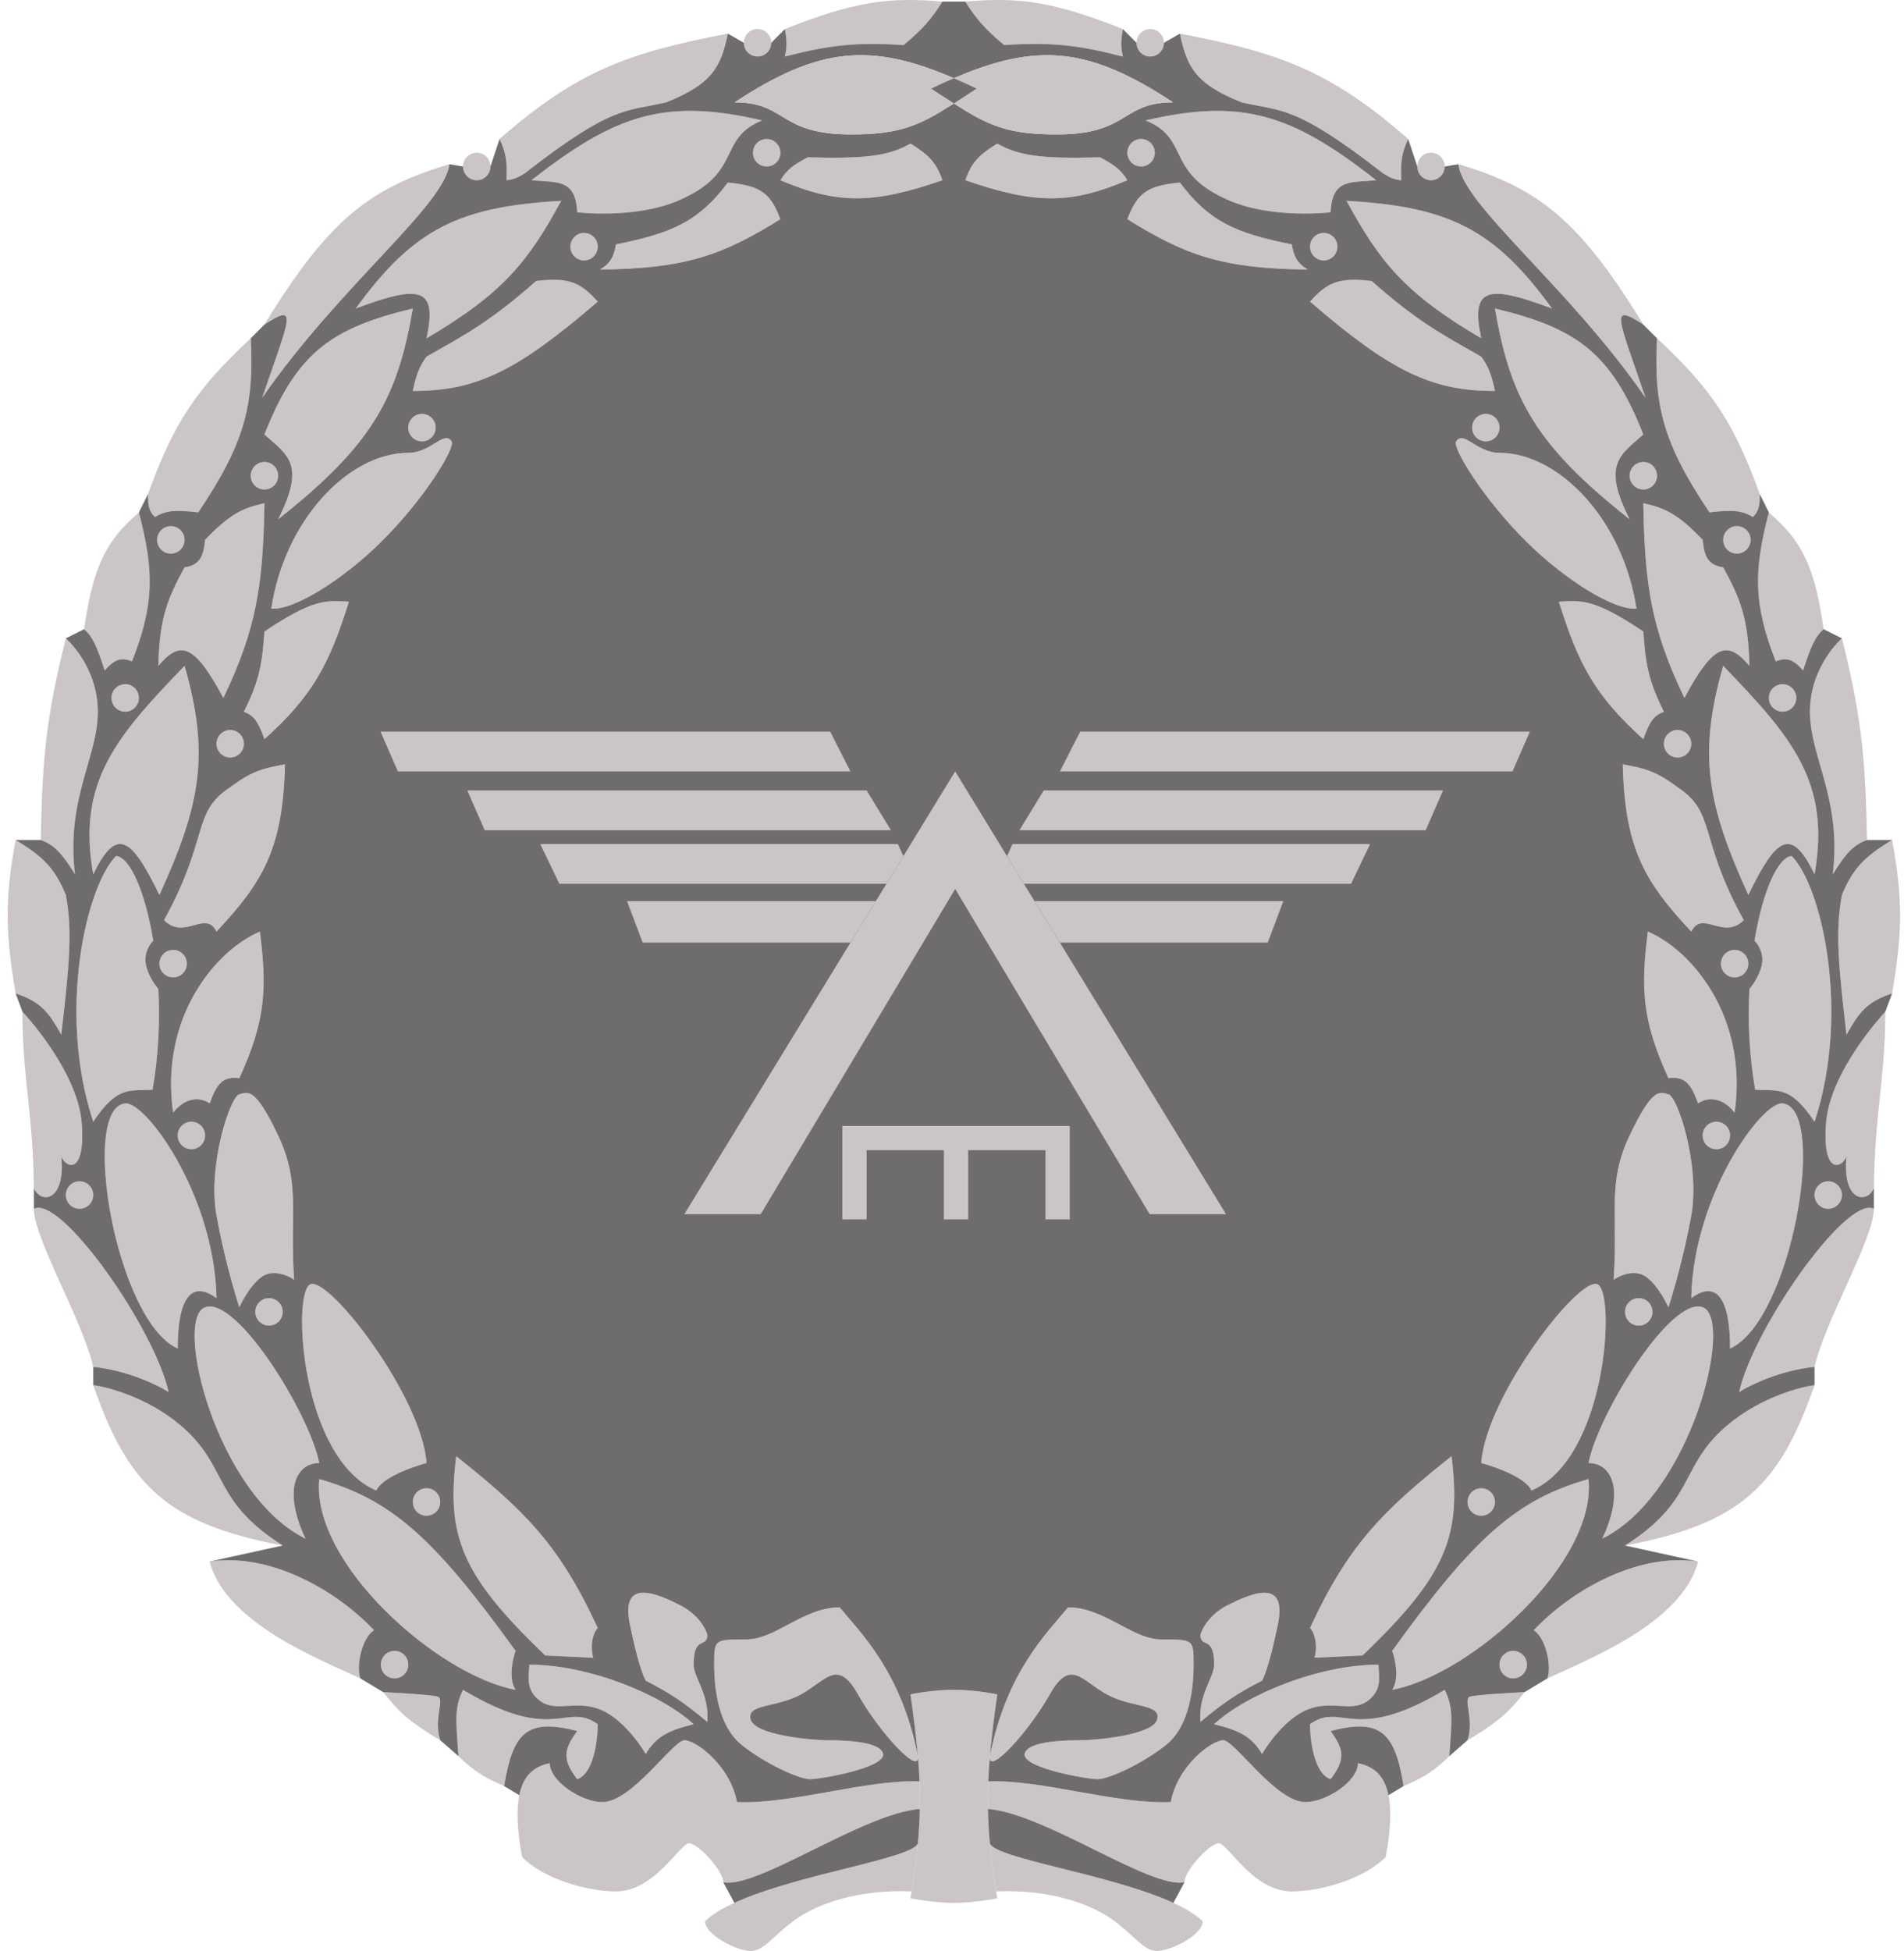 <svg width="164" height="168" viewBox="0 0 164 168" fill="none" xmlns="http://www.w3.org/2000/svg">
<path d="M78.522 162.871C74.099 162.674 70.56 163.858 68.593 165.238C66.627 166.619 65.841 168 64.661 168C63.481 168 60.728 166.619 60.728 165.436C61.333 164.861 62.208 164.338 63.253 163.858C68.661 161.374 78.61 160.051 79.063 158.729C78.945 160.007 78.766 161.36 78.522 162.871Z" fill="#CBC5C5"/>
<path d="M79.063 151.228C79.064 151.242 79.065 151.255 79.066 151.269C79.184 152.937 75.658 149.038 73.903 145.907C72.133 142.751 71.15 144.724 68.987 145.907C66.824 147.091 64.267 146.696 64.661 148.077C65.054 149.458 70.166 149.852 71.15 149.852C72.133 149.852 75.869 149.852 76.066 151.036C76.262 152.219 70.756 153.206 69.773 153.206C68.79 153.206 65.841 151.825 63.874 150.247C61.908 148.669 61.515 145.513 61.515 143.343C61.515 141.173 61.515 141.173 64.267 141.173C66.824 141.173 69.183 138.411 72.329 138.411C74.099 140.581 77.638 143.935 79.063 151.228Z" fill="#CBC5C5"/>
<path d="M59.745 143.343C59.745 140.778 60.925 141.962 60.925 140.778C60.794 140.252 60.138 139.003 58.565 138.214C56.599 137.228 53.453 135.847 54.239 139.792C54.868 142.948 55.419 144.395 55.616 144.724C57.663 145.773 58.821 146.515 60.925 148.274C61.121 145.907 59.745 144.447 59.745 143.343Z" fill="#CBC5C5"/>
<path d="M59.745 148.471C56.992 145.907 50.7 143.343 45.587 143.343C45.587 144.329 45.194 145.513 46.571 146.499C47.947 147.485 49.717 146.302 51.88 147.288C53.61 148.077 55.091 150.115 55.616 151.036C56.493 149.599 57.425 149.046 59.745 148.471Z" fill="#CBC5C5"/>
<path d="M49.717 153.206C51.133 152.732 51.486 149.852 51.486 148.471C48.733 146.499 47.75 150.247 39.885 145.513C39.192 146.941 39.224 147.809 39.492 151.228C40.751 152.43 41.569 153.014 43.424 153.797C44.17 149.23 45.37 147.912 49.717 149.063C48.498 150.705 48.464 151.564 49.717 153.206Z" fill="#CBC5C5"/>
<path d="M62.301 162.082C62.301 161.096 60.138 158.729 59.352 158.729C58.565 158.729 56.402 162.871 53.059 162.871C50.696 162.871 46.956 161.885 44.968 159.912C44.513 157.465 44.487 155.77 44.727 154.587C45.125 152.624 46.253 152.071 47.357 151.825C47.357 153.403 50.11 155.178 51.88 155.178C54.436 155.178 57.975 149.852 58.958 149.852C59.942 149.852 62.891 152.022 63.481 155.178C68.2 155.376 74.689 153.206 79.203 153.403C79.236 154.203 79.245 154.985 79.231 155.77C74.296 156.165 65.251 162.674 62.301 162.082Z" fill="#CBC5C5"/>
<path d="M51.093 142.751C50.779 141.489 51.159 140.515 51.486 140.187C48.146 132.94 45.12 130.03 39.295 125.392C38.461 132.222 39.643 135.552 46.964 142.554L51.093 142.751Z" fill="#CBC5C5"/>
<path d="M32.806 143.343C32.806 143.996 33.334 144.526 33.986 144.526C34.638 144.526 35.166 143.996 35.166 143.343C35.166 142.689 34.638 142.159 33.986 142.159C33.334 142.159 32.806 142.689 32.806 143.343Z" fill="#CBC5C5"/>
<path d="M35.559 129.337C35.559 129.991 36.087 130.521 36.739 130.521C37.391 130.521 37.919 129.991 37.919 129.337C37.919 128.684 37.391 128.154 36.739 128.154C36.087 128.154 35.559 128.684 35.559 129.337Z" fill="#CBC5C5"/>
<path d="M21.991 112.965C21.991 113.619 22.52 114.149 23.171 114.149C23.823 114.149 24.351 113.619 24.351 112.965C24.351 112.311 23.823 111.782 23.171 111.782C22.52 111.782 21.991 112.311 21.991 112.965Z" fill="#CBC5C5"/>
<path d="M5.671 102.905C5.671 103.559 6.199 104.088 6.851 104.088C7.502 104.088 8.031 103.559 8.031 102.905C8.031 102.251 7.502 101.721 6.851 101.721C6.199 101.721 5.671 102.251 5.671 102.905Z" fill="#CBC5C5"/>
<path d="M15.306 97.776C15.306 98.43 15.834 98.96 16.486 98.96C17.137 98.96 17.666 98.43 17.666 97.776C17.666 97.123 17.137 96.593 16.486 96.593C15.834 96.593 15.306 97.123 15.306 97.776Z" fill="#CBC5C5"/>
<path d="M13.733 82.982C13.733 83.635 14.261 84.165 14.913 84.165C15.564 84.165 16.093 83.635 16.093 82.982C16.093 82.328 15.564 81.798 14.913 81.798C14.261 81.798 13.733 82.328 13.733 82.982Z" fill="#CBC5C5"/>
<path d="M9.604 60.1C9.604 60.754 10.132 61.283 10.783 61.283C11.435 61.283 11.963 60.754 11.963 60.1C11.963 59.446 11.435 58.916 10.783 58.916C10.132 58.916 9.604 59.446 9.604 60.1Z" fill="#CBC5C5"/>
<path d="M18.649 64.045C18.649 64.699 19.177 65.229 19.828 65.229C20.48 65.229 21.008 64.699 21.008 64.045C21.008 63.391 20.48 62.862 19.828 62.862C19.177 62.862 18.649 63.391 18.649 64.045Z" fill="#CBC5C5"/>
<path d="M13.536 46.489C13.536 47.143 14.065 47.673 14.716 47.673C15.368 47.673 15.896 47.143 15.896 46.489C15.896 45.836 15.368 45.306 14.716 45.306C14.065 45.306 13.536 45.836 13.536 46.489Z" fill="#CBC5C5"/>
<path d="M21.598 40.966C21.598 41.62 22.126 42.15 22.778 42.15C23.43 42.15 23.958 41.62 23.958 40.966C23.958 40.312 23.43 39.782 22.778 39.782C22.126 39.782 21.598 40.312 21.598 40.966Z" fill="#CBC5C5"/>
<path d="M35.166 36.824C35.166 37.477 35.694 38.007 36.346 38.007C36.997 38.007 37.526 37.477 37.526 36.824C37.526 36.17 36.997 35.64 36.346 35.64C35.694 35.64 35.166 36.17 35.166 36.824Z" fill="#CBC5C5"/>
<path d="M49.127 21.24C49.127 21.894 49.655 22.424 50.307 22.424C50.958 22.424 51.486 21.894 51.486 21.24C51.486 20.587 50.958 20.057 50.307 20.057C49.655 20.057 49.127 20.587 49.127 21.24Z" fill="#CBC5C5"/>
<path d="M39.885 14.336C39.885 14.99 40.413 15.52 41.065 15.52C41.716 15.52 42.245 14.99 42.245 14.336C42.245 13.682 41.716 13.153 41.065 13.153C40.413 13.153 39.885 13.682 39.885 14.336Z" fill="#CBC5C5"/>
<path d="M64.857 13.153C64.857 13.806 65.386 14.336 66.037 14.336C66.689 14.336 67.217 13.806 67.217 13.153C67.217 12.499 66.689 11.969 66.037 11.969C65.386 11.969 64.857 12.499 64.857 13.153Z" fill="#CBC5C5"/>
<path d="M64.071 3.684C64.071 4.338 64.599 4.868 65.251 4.868C65.902 4.868 66.43 4.338 66.43 3.684C66.43 3.031 65.902 2.501 65.251 2.501C64.599 2.501 64.071 3.031 64.071 3.684Z" fill="#CBC5C5"/>
<path d="M44.408 142.159C44.145 142.883 43.778 144.566 44.408 145.513C37.718 144.273 26.782 134.609 27.497 127.365C33.602 129.111 37.241 132.207 44.408 142.159Z" fill="#CBC5C5"/>
<path d="M36.739 125.984C36.346 120.264 28.284 109.809 26.711 110.598C25.138 111.387 25.924 125.59 32.413 128.351C32.885 127.247 35.494 126.313 36.739 125.984Z" fill="#CBC5C5"/>
<path d="M32.216 140.384C29.07 137.031 23.368 133.677 18.059 134.466C19.435 139.792 27.694 142.948 31.037 144.526C30.643 143.343 31.233 140.976 32.216 140.384Z" fill="#CBC5C5"/>
<path d="M37.919 149.852C37.329 148.077 38.312 146.302 37.722 146.104C37.25 145.947 34.379 145.776 33.003 145.71C34.34 147.434 35.383 148.353 37.919 149.852Z" fill="#CBC5C5"/>
<path d="M27.497 125.984C26.711 121.842 20.418 111.584 17.666 112.571C14.913 113.557 18.649 128.746 26.317 132.494C24.351 128.351 25.482 125.984 27.497 125.984Z" fill="#CBC5C5"/>
<path d="M25.334 110.203C24.941 104.483 25.924 101.919 23.958 97.776C21.991 93.634 21.402 94.028 20.615 94.226C19.828 94.423 17.862 100.341 18.649 104.68C19.278 108.152 20.222 111.387 20.615 112.571C20.943 111.847 21.834 110.282 22.778 109.809C23.722 109.336 24.875 109.875 25.334 110.203Z" fill="#CBC5C5"/>
<path d="M18.649 111.782C18.472 102.905 12.553 94.837 10.783 95.015C6.851 95.409 9.997 113.754 15.306 116.121C15.306 111.782 16.486 110.203 18.649 111.782Z" fill="#CBC5C5"/>
<path d="M24.351 133.085C18.452 129.337 19.632 126.576 16.093 123.222C13.261 120.54 9.538 119.475 8.031 119.277C11.035 127.891 14.325 131.19 24.351 133.085Z" fill="#CBC5C5"/>
<path d="M14.519 119.869C13.34 114.442 5.278 102.905 2.918 104.088C2.918 106.653 7.139 113.754 8.031 117.699C11.019 118.015 13.602 119.277 14.519 119.869Z" fill="#CBC5C5"/>
<path d="M22.385 80.22C18.649 81.798 13.733 87.519 14.913 95.804C16.171 94.226 17.535 94.62 18.059 95.015C18.701 93.26 19.217 92.672 20.615 92.845C22.879 87.896 23.012 85.135 22.385 80.22Z" fill="#CBC5C5"/>
<path d="M9.997 73.711C7.441 76.275 4.907 87.129 8.031 96.593C10.175 93.39 11.211 93.985 13.143 93.831C13.659 90.881 13.782 87.892 13.639 85.152C13.342 84.823 12.71 83.929 12.553 82.982C12.396 82.035 12.919 81.272 13.2 81.009C12.51 76.786 11.206 73.823 9.997 73.711Z" fill="#CBC5C5"/>
<path d="M1.935 87.124C1.935 92.845 2.857 95.882 2.918 102.313C3.508 103.694 5.671 103.497 5.278 99.552C5.559 100.492 7.363 101.396 7.047 96.79C6.732 92.184 1.935 87.124 1.935 87.124Z" fill="#CBC5C5"/>
<path d="M24.548 65.82C24.373 73.016 22.707 75.892 18.649 80.22C17.694 78.31 15.896 81.009 14.126 79.234C18.059 72.133 16.486 69.963 19.828 67.793C21.701 66.373 22.725 66.148 24.548 65.82Z" fill="#CBC5C5"/>
<path d="M15.896 57.338C9.997 63.453 6.616 67.343 8.031 75.289C10.051 71.104 11.329 72.134 13.733 77.064C17.285 69.273 18.087 64.948 15.896 57.338Z" fill="#CBC5C5"/>
<path d="M5.278 89.097C5.964 83.149 6.261 80.22 5.671 77.064C4.76 74.873 3.835 73.827 1.345 72.33C0.396 77.495 0.474 80.381 1.345 85.546C3.566 86.263 4.224 87.236 5.278 89.097Z" fill="#CBC5C5"/>
<path d="M6.457 75.289C5.671 68.779 8.424 65.229 8.424 61.283C8.424 57.338 5.671 54.971 5.671 54.971C3.893 62.022 3.642 65.756 3.508 72.33C4.687 72.774 5.338 73.462 6.457 75.289Z" fill="#CBC5C5"/>
<path d="M30.053 51.815C28.361 57.227 26.919 59.924 22.778 63.651C22.211 62.029 21.811 61.605 21.008 61.283C22.374 58.575 22.588 57.064 22.778 54.38C26.918 51.604 28.045 51.678 30.053 51.815Z" fill="#CBC5C5"/>
<path d="M19.239 60.1C16.679 55.328 15.498 55.163 13.639 57.338C13.733 53.266 14.405 51.582 15.896 48.856C17.281 48.654 17.532 47.802 17.666 46.489C19.793 44.256 20.887 43.757 22.778 43.333C22.66 50.416 22.086 54.174 19.239 60.1Z" fill="#CBC5C5"/>
<path d="M11.963 44.122C9.174 46.56 8.045 48.612 7.244 54.182C8 54.83 8.374 55.745 9.014 57.733C9.91 56.736 10.428 56.594 11.373 56.944C13.29 52.038 13.293 49.232 11.963 44.122Z" fill="#CBC5C5"/>
<path d="M23.368 52.407C24.518 44.756 30.053 38.993 35.166 38.993C37.132 38.993 38.246 37.021 38.902 38.007C39.253 38.536 36.585 42.95 32.806 46.686C29.54 49.916 25.283 52.59 23.368 52.407Z" fill="#CBC5C5"/>
<path d="M35.559 26.566C28.603 28.241 25.568 30.306 22.778 37.415C24.815 39.225 26.345 39.985 23.958 44.714C32.166 38.242 34.244 34.195 35.559 26.566Z" fill="#CBC5C5"/>
<path d="M21.598 29.131C16.802 33.587 14.912 36.557 12.75 42.544C12.747 43.509 12.808 43.998 13.34 44.517C14.229 43.999 14.964 43.86 17.076 44.122C21.152 38.076 21.881 34.815 21.598 29.131Z" fill="#CBC5C5"/>
<path d="M48.34 17.295C39.454 17.788 35.562 19.79 30.643 26.566C36.312 24.431 37.659 24.823 36.739 29.131C43.339 25.259 45.493 22.524 48.34 17.295Z" fill="#CBC5C5"/>
<path d="M38.705 14.139C38.312 17.689 29.267 24.593 22.581 34.259C24.941 27.355 25.742 26.02 22.778 27.947C28.274 18.958 31.814 16.194 38.705 14.139Z" fill="#CBC5C5"/>
<path d="M51.486 25.974C50.084 24.422 49.129 23.828 46.177 24.199C42.413 27.521 40.377 28.665 36.903 30.616L36.739 30.709C36.122 31.543 35.841 32.308 35.559 33.667C41.037 33.679 44.551 31.948 51.486 25.974Z" fill="#CBC5C5"/>
<path d="M58.368 17.295C54.633 18.873 49.717 18.281 49.717 18.281C49.583 15.362 47.976 15.737 45.784 15.52C53.037 9.82 57.352 8.437 65.644 10.371C61.711 11.969 64.071 14.886 58.368 17.295Z" fill="#CBC5C5"/>
<path d="M51.683 23.213C59.017 23.14 62.252 21.98 67.217 18.873C66.333 16.517 65.419 15.999 62.694 15.717C60.202 19.047 57.942 20.068 53.059 21.043C52.869 22.091 52.602 22.656 51.683 23.213Z" fill="#CBC5C5"/>
<path d="M62.694 2.895C62.093 5.762 61.363 7.222 57.385 8.813C53.889 9.623 52.778 9.017 45.194 14.928C44.559 15.327 44.215 15.459 43.621 15.52C43.71 13.868 43.558 13.09 43.031 11.969C49.759 6.063 54.24 4.511 62.694 2.895Z" fill="#CBC5C5"/>
<path d="M81.178 15.52C80.651 14.021 80.03 13.346 78.425 12.364C76.518 13.445 74.547 13.678 69.577 13.547C68.314 14.207 67.768 14.629 67.217 15.52C72.111 17.598 75.19 17.591 81.178 15.52Z" fill="#CBC5C5"/>
<path d="M81.178 0.134C80.245 1.607 79.561 2.43 77.835 3.881C73.602 3.612 71.391 3.903 67.61 4.868C67.814 3.945 67.763 3.424 67.61 2.501C73.704 0.082 76.58 -0.247 81.178 0.134Z" fill="#CBC5C5"/>
<path d="M85.802 162.871C90.225 162.674 93.764 163.858 95.731 165.238C97.697 166.619 98.484 168 99.663 168C100.843 168 103.596 166.619 103.596 165.436C102.991 164.861 102.116 164.338 101.072 163.858C95.663 161.374 85.714 160.051 85.261 158.729C85.379 160.007 85.558 161.36 85.802 162.871Z" fill="#CBC5C5"/>
<path d="M85.261 151.228C85.26 151.242 85.259 151.255 85.258 151.269C85.14 152.937 88.666 149.038 90.422 145.907C92.191 142.751 93.175 144.724 95.338 145.907C97.501 147.091 100.057 146.696 99.663 148.077C99.27 149.458 94.158 149.852 93.175 149.852C92.191 149.852 88.455 149.852 88.259 151.036C88.062 152.219 93.568 153.206 94.551 153.206C95.534 153.206 98.484 151.825 100.45 150.247C102.416 148.669 102.81 145.513 102.81 143.343C102.81 141.173 102.81 141.173 100.057 141.173C97.501 141.173 95.141 138.411 91.995 138.411C90.225 140.581 86.686 143.935 85.261 151.228Z" fill="#CBC5C5"/>
<path d="M104.579 143.343C104.579 140.778 103.399 141.962 103.399 140.778C103.531 140.252 104.186 139.003 105.759 138.214C107.725 137.228 110.872 135.847 110.085 139.792C109.456 142.948 108.905 144.395 108.709 144.724C106.661 145.773 105.503 146.515 103.399 148.274C103.203 145.907 104.579 144.447 104.579 143.343Z" fill="#CBC5C5"/>
<path d="M104.579 148.471C107.332 145.907 113.624 143.343 118.737 143.343C118.737 144.329 119.13 145.513 117.754 146.499C116.377 147.485 114.608 146.302 112.445 147.288C110.714 148.077 109.233 150.115 108.709 151.036C107.832 149.599 106.899 149.046 104.579 148.471Z" fill="#CBC5C5"/>
<path d="M114.608 153.206C113.192 152.732 112.838 149.852 112.838 148.471C115.591 146.499 116.574 150.247 124.439 145.513C125.132 146.941 125.1 147.809 124.832 151.228C123.574 152.43 122.755 153.014 120.9 153.797C120.154 149.23 118.954 147.912 114.608 149.063C115.827 150.705 115.86 151.564 114.608 153.206Z" fill="#CBC5C5"/>
<path d="M102.023 162.082C102.023 161.096 104.186 158.729 104.973 158.729C105.759 158.729 107.922 162.871 111.265 162.871C113.628 162.871 117.369 161.885 119.357 159.912C119.812 157.465 119.837 155.77 119.597 154.587C119.199 152.624 118.071 152.071 116.967 151.825C116.967 153.403 114.214 155.178 112.445 155.178C109.888 155.178 106.349 149.852 105.366 149.852C104.383 149.852 101.433 152.022 100.843 155.178C96.124 155.376 89.635 153.206 85.121 153.403C85.088 154.203 85.079 154.985 85.094 155.77C90.028 156.165 99.073 162.674 102.023 162.082Z" fill="#CBC5C5"/>
<path d="M113.231 142.751C113.546 141.489 113.166 140.515 112.838 140.187C116.179 132.94 119.204 130.03 125.029 125.392C125.863 132.222 124.682 135.552 117.36 142.554L113.231 142.751Z" fill="#CBC5C5"/>
<path d="M131.518 143.343C131.518 143.996 130.99 144.526 130.338 144.526C129.687 144.526 129.158 143.996 129.158 143.343C129.158 142.689 129.687 142.159 130.338 142.159C130.99 142.159 131.518 142.689 131.518 143.343Z" fill="#CBC5C5"/>
<path d="M128.765 129.337C128.765 129.991 128.237 130.521 127.585 130.521C126.934 130.521 126.405 129.991 126.405 129.337C126.405 128.684 126.934 128.154 127.585 128.154C128.237 128.154 128.765 128.684 128.765 129.337Z" fill="#CBC5C5"/>
<path d="M142.333 112.965C142.333 113.619 141.805 114.149 141.153 114.149C140.501 114.149 139.973 113.619 139.973 112.965C139.973 112.311 140.501 111.782 141.153 111.782C141.805 111.782 142.333 112.311 142.333 112.965Z" fill="#CBC5C5"/>
<path d="M158.653 102.905C158.653 103.559 158.125 104.088 157.473 104.088C156.822 104.088 156.294 103.559 156.294 102.905C156.294 102.251 156.822 101.721 157.473 101.721C158.125 101.721 158.653 102.251 158.653 102.905Z" fill="#CBC5C5"/>
<path d="M149.018 97.776C149.018 98.43 148.49 98.96 147.838 98.96C147.187 98.96 146.659 98.43 146.659 97.776C146.659 97.123 147.187 96.593 147.838 96.593C148.49 96.593 149.018 97.123 149.018 97.776Z" fill="#CBC5C5"/>
<path d="M150.591 82.982C150.591 83.635 150.063 84.165 149.412 84.165C148.76 84.165 148.232 83.635 148.232 82.982C148.232 82.328 148.76 81.798 149.412 81.798C150.063 81.798 150.591 82.328 150.591 82.982Z" fill="#CBC5C5"/>
<path d="M154.721 60.1C154.721 60.754 154.192 61.283 153.541 61.283C152.889 61.283 152.361 60.754 152.361 60.1C152.361 59.446 152.889 58.916 153.541 58.916C154.192 58.916 154.721 59.446 154.721 60.1Z" fill="#CBC5C5"/>
<path d="M145.676 64.045C145.676 64.699 145.147 65.229 144.496 65.229C143.844 65.229 143.316 64.699 143.316 64.045C143.316 63.391 143.844 62.862 144.496 62.862C145.147 62.862 145.676 63.391 145.676 64.045Z" fill="#CBC5C5"/>
<path d="M150.788 46.489C150.788 47.143 150.26 47.673 149.608 47.673C148.957 47.673 148.428 47.143 148.428 46.489C148.428 45.836 148.957 45.306 149.608 45.306C150.26 45.306 150.788 45.836 150.788 46.489Z" fill="#CBC5C5"/>
<path d="M142.726 40.966C142.726 41.62 142.198 42.15 141.546 42.15C140.895 42.15 140.366 41.62 140.366 40.966C140.366 40.312 140.895 39.782 141.546 39.782C142.198 39.782 142.726 40.312 142.726 40.966Z" fill="#CBC5C5"/>
<path d="M129.158 36.824C129.158 37.477 128.63 38.007 127.979 38.007C127.327 38.007 126.799 37.477 126.799 36.824C126.799 36.17 127.327 35.64 127.979 35.64C128.63 35.64 129.158 36.17 129.158 36.824Z" fill="#CBC5C5"/>
<path d="M115.197 21.24C115.197 21.894 114.669 22.424 114.018 22.424C113.366 22.424 112.838 21.894 112.838 21.24C112.838 20.587 113.366 20.057 114.018 20.057C114.669 20.057 115.197 20.587 115.197 21.24Z" fill="#CBC5C5"/>
<path d="M124.439 14.336C124.439 14.99 123.911 15.52 123.259 15.52C122.608 15.52 122.08 14.99 122.08 14.336C122.08 13.682 122.608 13.153 123.259 13.153C123.911 13.153 124.439 13.682 124.439 14.336Z" fill="#CBC5C5"/>
<path d="M99.467 13.153C99.467 13.806 98.939 14.336 98.287 14.336C97.635 14.336 97.107 13.806 97.107 13.153C97.107 12.499 97.635 11.969 98.287 11.969C98.939 11.969 99.467 12.499 99.467 13.153Z" fill="#CBC5C5"/>
<path d="M100.253 3.684C100.253 4.338 99.725 4.868 99.073 4.868C98.422 4.868 97.894 4.338 97.894 3.684C97.894 3.031 98.422 2.501 99.073 2.501C99.725 2.501 100.253 3.031 100.253 3.684Z" fill="#CBC5C5"/>
<path d="M119.917 142.159C120.179 142.883 120.546 144.566 119.917 145.513C126.606 144.273 137.543 134.609 136.827 127.365C130.723 129.111 127.084 132.207 119.917 142.159Z" fill="#CBC5C5"/>
<path d="M127.585 125.984C127.979 120.264 136.04 109.809 137.614 110.598C139.187 111.387 138.4 125.59 131.911 128.351C131.439 127.247 128.831 126.313 127.585 125.984Z" fill="#CBC5C5"/>
<path d="M132.108 140.384C135.254 137.031 140.956 133.677 146.265 134.466C144.889 139.792 136.63 142.948 133.288 144.526C133.681 143.343 133.091 140.976 132.108 140.384Z" fill="#CBC5C5"/>
<path d="M126.405 149.852C126.995 148.077 126.012 146.302 126.602 146.104C127.074 145.947 129.945 145.776 131.321 145.71C129.984 147.434 128.941 148.353 126.405 149.852Z" fill="#CBC5C5"/>
<path d="M136.827 125.984C137.614 121.842 143.906 111.584 146.659 112.571C149.412 113.557 145.676 128.746 138.007 132.494C139.973 128.351 138.843 125.984 136.827 125.984Z" fill="#CBC5C5"/>
<path d="M138.99 110.203C139.383 104.483 138.4 101.919 140.366 97.776C142.333 93.634 142.923 94.028 143.709 94.226C144.496 94.423 146.462 100.341 145.676 104.68C145.046 108.152 144.102 111.387 143.709 112.571C143.381 111.847 142.49 110.282 141.546 109.809C140.602 109.336 139.449 109.875 138.99 110.203Z" fill="#CBC5C5"/>
<path d="M145.676 111.782C145.852 102.905 151.771 94.837 153.541 95.015C157.473 95.409 154.327 113.754 149.018 116.121C149.018 111.782 147.838 110.203 145.676 111.782Z" fill="#CBC5C5"/>
<path d="M139.973 133.085C145.872 129.337 144.692 126.576 148.232 123.222C151.063 120.54 154.786 119.475 156.294 119.277C153.289 127.891 149.999 131.19 139.973 133.085Z" fill="#CBC5C5"/>
<path d="M149.805 119.869C150.985 114.442 159.047 102.905 161.406 104.088C161.406 106.653 157.185 113.754 156.294 117.699C153.305 118.015 150.722 119.277 149.805 119.869Z" fill="#CBC5C5"/>
<path d="M141.939 80.22C145.676 81.798 150.591 87.519 149.412 95.804C148.153 94.226 146.79 94.62 146.265 95.015C145.623 93.26 145.108 92.672 143.709 92.845C141.445 87.896 141.312 85.135 141.939 80.22Z" fill="#CBC5C5"/>
<path d="M154.327 73.711C156.884 76.275 159.417 87.129 156.294 96.593C154.149 93.39 153.113 93.985 151.181 93.831C150.665 90.881 150.542 87.892 150.686 85.152C150.982 84.823 151.614 83.929 151.771 82.982C151.928 82.035 151.405 81.272 151.124 81.009C151.814 76.786 153.118 73.823 154.327 73.711Z" fill="#CBC5C5"/>
<path d="M162.389 87.124C162.389 92.845 161.468 95.882 161.406 102.313C160.816 103.694 158.653 103.497 159.047 99.552C158.765 100.492 156.962 101.396 157.277 96.79C157.592 92.184 162.389 87.124 162.389 87.124Z" fill="#CBC5C5"/>
<path d="M139.777 65.82C139.951 73.016 141.617 75.892 145.676 80.22C146.631 78.31 148.428 81.009 150.198 79.234C146.265 72.133 147.838 69.963 144.496 67.793C142.623 66.373 141.6 66.148 139.777 65.82Z" fill="#CBC5C5"/>
<path d="M148.428 57.338C154.327 63.453 157.708 67.343 156.294 75.289C154.274 71.104 152.996 72.134 150.591 77.064C147.04 69.273 146.237 64.948 148.428 57.338Z" fill="#CBC5C5"/>
<path d="M159.047 89.097C158.36 83.149 158.063 80.22 158.653 77.064C159.564 74.873 160.489 73.827 162.979 72.33C163.928 77.495 163.85 80.381 162.979 85.546C160.758 86.263 160.1 87.236 159.047 89.097Z" fill="#CBC5C5"/>
<path d="M157.867 75.289C158.653 68.779 155.9 65.229 155.9 61.283C155.9 57.338 158.653 54.971 158.653 54.971C160.431 62.022 160.683 65.756 160.816 72.33C159.637 72.774 158.986 73.462 157.867 75.289Z" fill="#CBC5C5"/>
<path d="M134.271 51.815C135.963 57.227 137.405 59.924 141.546 63.651C142.113 62.029 142.513 61.605 143.316 61.283C141.951 58.575 141.736 57.064 141.546 54.38C137.406 51.604 136.28 51.678 134.271 51.815Z" fill="#CBC5C5"/>
<path d="M145.086 60.1C147.645 55.328 148.826 55.163 150.686 57.338C150.591 53.266 149.919 51.582 148.428 48.856C147.043 48.654 146.793 47.802 146.659 46.489C144.532 44.256 143.437 43.757 141.546 43.333C141.665 50.416 142.239 54.174 145.086 60.1Z" fill="#CBC5C5"/>
<path d="M152.361 44.122C155.15 46.56 156.279 48.612 157.08 54.182C156.324 54.83 155.95 55.745 155.311 57.733C154.414 56.736 153.896 56.594 152.951 56.944C151.034 52.038 151.031 49.232 152.361 44.122Z" fill="#CBC5C5"/>
<path d="M140.956 52.407C139.807 44.756 134.271 38.993 129.158 38.993C127.192 38.993 126.078 37.021 125.422 38.007C125.071 38.536 127.74 42.95 131.518 46.686C134.785 49.916 139.042 52.59 140.956 52.407Z" fill="#CBC5C5"/>
<path d="M128.765 26.566C135.721 28.241 138.756 30.306 141.546 37.415C139.509 39.225 137.979 39.985 140.366 44.714C132.158 38.242 130.08 34.195 128.765 26.566Z" fill="#CBC5C5"/>
<path d="M142.726 29.131C147.522 33.587 149.412 36.557 151.574 42.544C151.577 43.509 151.516 43.998 150.985 44.517C150.095 43.999 149.36 43.86 147.249 44.122C143.173 38.076 142.443 34.815 142.726 29.131Z" fill="#CBC5C5"/>
<path d="M115.984 17.295C124.87 17.788 128.762 19.79 133.681 26.566C128.012 24.431 126.665 24.823 127.585 29.131C120.986 25.259 118.831 22.524 115.984 17.295Z" fill="#CBC5C5"/>
<path d="M125.619 14.139C126.012 17.689 135.057 24.593 141.743 34.259C139.383 27.355 138.582 26.02 141.546 27.947C136.05 18.958 132.511 16.194 125.619 14.139Z" fill="#CBC5C5"/>
<path d="M112.838 25.974C114.24 24.422 115.195 23.828 118.147 24.199C121.912 27.521 123.948 28.665 127.422 30.616L127.585 30.709C128.202 31.543 128.483 32.308 128.765 33.667C123.287 33.679 119.773 31.948 112.838 25.974Z" fill="#CBC5C5"/>
<path d="M105.956 17.295C109.692 18.873 114.608 18.281 114.608 18.281C114.741 15.362 116.348 15.737 118.54 15.52C111.287 9.82 106.973 8.437 98.68 10.371C102.613 11.969 100.253 14.886 105.956 17.295Z" fill="#CBC5C5"/>
<path d="M112.641 23.213C105.307 23.14 102.072 21.98 97.107 18.873C97.992 16.517 98.905 15.999 101.63 15.717C104.122 19.047 106.383 20.068 111.265 21.043C111.455 22.091 111.722 22.656 112.641 23.213Z" fill="#CBC5C5"/>
<path d="M101.63 2.895C102.231 5.762 102.961 7.222 106.939 8.813C110.436 9.623 111.546 9.017 119.13 14.928C119.765 15.327 120.11 15.459 120.703 15.52C120.614 13.868 120.766 13.09 121.293 11.969C114.565 6.063 110.084 4.511 101.63 2.895Z" fill="#CBC5C5"/>
<path d="M83.146 15.52C83.673 14.021 84.294 13.346 85.899 12.364C87.806 13.445 89.777 13.678 94.748 13.547C96.01 14.207 96.556 14.629 97.107 15.52C92.213 17.598 89.134 17.591 83.146 15.52Z" fill="#CBC5C5"/>
<path d="M83.146 0.134C84.079 1.607 84.764 2.43 86.489 3.881C90.722 3.612 92.933 3.903 96.714 4.868C96.51 3.945 96.561 3.424 96.714 2.501C90.62 0.082 87.744 -0.247 83.146 0.134Z" fill="#CBC5C5"/>
<path d="M78.425 163.463C78.425 163.463 80.392 163.858 82.162 163.858C83.932 163.858 85.899 163.463 85.899 163.463C85.866 163.263 85.833 163.066 85.802 162.871C85.558 161.36 85.379 160.007 85.261 158.729C85.167 157.709 85.112 156.737 85.094 155.77C85.079 154.985 85.088 154.203 85.121 153.403C85.15 152.711 85.195 152.004 85.258 151.269L85.261 151.228C85.398 149.64 85.613 147.915 85.899 145.907C85.899 145.907 84.128 145.513 82.162 145.513C80.196 145.513 78.425 145.907 78.425 145.907C78.711 147.915 78.926 149.64 79.063 151.228L79.066 151.269C79.129 152.004 79.175 152.711 79.203 153.403C79.236 154.203 79.245 154.985 79.231 155.77C79.212 156.737 79.157 157.709 79.063 158.729C78.945 160.007 78.766 161.36 78.522 162.871C78.491 163.066 78.459 163.263 78.425 163.463Z" fill="#CBC5C5"/>
<path fill-rule="evenodd" clip-rule="evenodd" d="M78.425 145.907C78.425 145.907 80.196 145.513 82.162 145.513C84.128 145.513 85.899 145.907 85.899 145.907C85.613 147.915 85.398 149.64 85.261 151.228C86.686 143.935 90.225 140.581 91.995 138.411C95.141 138.411 97.501 141.173 100.057 141.173C102.81 141.173 102.81 141.173 102.81 143.343C102.81 145.513 102.416 148.669 100.45 150.247C98.484 151.825 95.534 153.206 94.551 153.206C93.568 153.206 88.062 152.219 88.259 151.036C88.455 149.852 92.191 149.852 93.175 149.852C94.158 149.852 99.27 149.458 99.663 148.077C100.057 146.696 97.501 147.091 95.338 145.907C93.175 144.724 92.191 142.751 90.422 145.907C88.666 149.038 85.14 152.937 85.258 151.269C85.195 152.004 85.15 152.711 85.121 153.403C89.635 153.206 96.124 155.376 100.843 155.178C101.433 152.022 104.383 149.852 105.366 149.852C106.349 149.852 109.888 155.178 112.445 155.178C114.214 155.178 116.967 153.403 116.967 151.825C118.071 152.071 119.199 152.624 119.597 154.587L120.9 153.797C120.154 149.23 118.954 147.912 114.608 149.063C115.827 150.705 115.86 151.564 114.608 153.206C113.192 152.732 112.838 149.852 112.838 148.471C115.591 146.499 116.574 150.247 124.439 145.513C125.132 146.941 125.1 147.809 124.832 151.228L126.405 149.852C126.995 148.077 126.012 146.302 126.602 146.104C127.074 145.947 129.945 145.776 131.321 145.71L133.288 144.526C133.681 143.343 133.091 140.976 132.108 140.384C135.254 137.031 140.956 133.677 146.265 134.466L139.973 133.085C145.872 129.337 144.692 126.576 148.232 123.222C151.063 120.54 154.786 119.475 156.294 119.277V117.699C153.305 118.015 150.722 119.277 149.805 119.869C150.985 114.442 159.047 102.905 161.406 104.088V102.313C160.816 103.694 158.653 103.497 159.047 99.552C158.765 100.492 156.962 101.396 157.277 96.79C157.592 92.184 162.389 87.124 162.389 87.124L162.979 85.546C160.758 86.263 160.1 87.236 159.047 89.097C158.36 83.149 158.063 80.22 158.653 77.064C159.564 74.873 160.489 73.827 162.979 72.33H160.816C159.637 72.774 158.986 73.462 157.867 75.289C158.653 68.779 155.9 65.229 155.9 61.283C155.9 57.338 158.653 54.971 158.653 54.971L157.08 54.182C156.324 54.83 155.95 55.745 155.311 57.733C154.414 56.736 153.896 56.594 152.951 56.944C151.034 52.038 151.031 49.232 152.361 44.122L151.574 42.544C151.577 43.509 151.516 43.998 150.985 44.517C150.095 43.999 149.36 43.86 147.249 44.122C143.173 38.076 142.443 34.815 142.726 29.131L141.546 27.947C138.582 26.02 139.383 27.355 141.743 34.259C135.057 24.593 126.012 17.689 125.619 14.139L124.439 14.336C124.439 14.99 123.911 15.52 123.259 15.52C122.608 15.52 122.08 14.99 122.08 14.336L121.293 11.969C120.766 13.09 120.614 13.868 120.703 15.52C120.11 15.459 119.765 15.327 119.13 14.928C111.546 9.017 110.436 9.623 106.939 8.813C102.961 7.222 102.231 5.762 101.63 2.895L100.253 3.684C100.253 4.338 99.725 4.868 99.073 4.868C98.422 4.868 97.894 4.338 97.894 3.684L96.714 2.501C96.561 3.424 96.51 3.945 96.714 4.868C92.933 3.903 90.722 3.612 86.489 3.881C84.764 2.43 84.079 1.607 83.146 0.134H83.145H81.179H81.178C80.245 1.607 79.561 2.43 77.835 3.881C73.602 3.612 71.391 3.903 67.61 4.868C67.814 3.945 67.763 3.424 67.61 2.501L66.43 3.684C66.43 4.338 65.902 4.868 65.251 4.868C64.599 4.868 64.071 4.338 64.071 3.684L62.694 2.895C62.093 5.762 61.363 7.222 57.385 8.813C53.889 9.623 52.778 9.017 45.194 14.928C44.559 15.327 44.215 15.459 43.621 15.52C43.71 13.868 43.558 13.09 43.031 11.969L42.245 14.336C42.245 14.99 41.716 15.52 41.065 15.52C40.413 15.52 39.885 14.99 39.885 14.336L38.705 14.139C38.312 17.689 29.267 24.593 22.581 34.259C24.941 27.355 25.742 26.02 22.778 27.947L21.598 29.131C21.881 34.815 21.152 38.076 17.076 44.122C14.964 43.86 14.229 43.999 13.34 44.517C12.808 43.998 12.747 43.509 12.75 42.544L11.963 44.122C13.293 49.232 13.29 52.038 11.373 56.944C10.428 56.594 9.91 56.736 9.014 57.733C8.374 55.745 8 54.83 7.244 54.182L5.671 54.971C5.671 54.971 8.424 57.338 8.424 61.283C8.424 65.229 5.671 68.779 6.457 75.289C5.338 73.462 4.687 72.774 3.508 72.33H1.345C3.835 73.827 4.76 74.873 5.671 77.064C6.261 80.22 5.964 83.149 5.278 89.097C4.224 87.236 3.566 86.263 1.345 85.546L1.935 87.124C1.935 87.124 6.732 92.184 7.047 96.79C7.363 101.396 5.559 100.492 5.278 99.552C5.671 103.497 3.508 103.694 2.918 102.313V104.088C5.278 102.905 13.34 114.442 14.519 119.869C13.602 119.277 11.019 118.015 8.031 117.699V119.277C9.538 119.475 13.261 120.54 16.093 123.222C19.632 126.576 18.452 129.337 24.351 133.085L18.059 134.466C23.368 133.677 29.07 137.031 32.216 140.384C31.233 140.976 30.643 143.343 31.037 144.526L33.003 145.71C34.379 145.776 37.25 145.947 37.722 146.104C38.312 146.302 37.329 148.077 37.919 149.852L39.492 151.228C39.224 147.809 39.192 146.941 39.885 145.513C47.75 150.247 48.733 146.499 51.486 148.471C51.486 149.852 51.133 152.732 49.717 153.206C48.464 151.564 48.498 150.705 49.717 149.063C45.37 147.912 44.17 149.23 43.424 153.797L44.727 154.587C45.125 152.624 46.253 152.071 47.357 151.825C47.357 153.403 50.11 155.178 51.88 155.178C54.436 155.178 57.975 149.852 58.958 149.852C59.942 149.852 62.891 152.022 63.481 155.178C68.2 155.376 74.689 153.206 79.203 153.403C79.175 152.711 79.129 152.004 79.066 151.269C79.184 152.937 75.658 149.038 73.903 145.907C72.133 142.751 71.15 144.724 68.987 145.907C66.824 147.091 64.267 146.696 64.661 148.077C65.054 149.458 70.166 149.852 71.15 149.852C72.133 149.852 75.869 149.852 76.066 151.036C76.262 152.219 70.756 153.206 69.773 153.206C68.79 153.206 65.841 151.825 63.874 150.247C61.908 148.669 61.515 145.513 61.515 143.343C61.515 141.173 61.515 141.173 64.267 141.173C66.824 141.173 69.183 138.411 72.329 138.411C74.099 140.581 77.638 143.935 79.063 151.228C78.926 149.64 78.711 147.915 78.425 145.907ZM60.925 140.778C60.925 141.962 59.745 140.778 59.745 143.343C59.745 144.447 61.121 145.907 60.925 148.274C58.821 146.515 57.663 145.773 55.616 144.724C55.419 144.395 54.868 142.948 54.239 139.792C53.453 135.847 56.599 137.228 58.565 138.214C60.138 139.003 60.794 140.252 60.925 140.778ZM45.587 143.343C50.7 143.343 56.992 145.907 59.745 148.471C57.425 149.046 56.493 149.599 55.616 151.036C55.091 150.115 53.61 148.077 51.88 147.288C49.717 146.302 47.947 147.485 46.571 146.499C45.194 145.513 45.587 144.329 45.587 143.343ZM51.486 140.187C51.159 140.515 50.779 141.489 51.093 142.751L46.964 142.554C39.643 135.552 38.461 132.222 39.295 125.392C45.12 130.03 48.146 132.94 51.486 140.187ZM44.408 145.513C43.778 144.566 44.145 142.883 44.408 142.159C37.241 132.207 33.602 129.111 27.497 127.365C26.782 134.609 37.718 144.273 44.408 145.513ZM33.986 144.526C33.334 144.526 32.806 143.996 32.806 143.343C32.806 142.689 33.334 142.159 33.986 142.159C34.638 142.159 35.166 142.689 35.166 143.343C35.166 143.996 34.638 144.526 33.986 144.526ZM36.739 130.521C36.087 130.521 35.559 129.991 35.559 129.337C35.559 128.684 36.087 128.154 36.739 128.154C37.391 128.154 37.919 128.684 37.919 129.337C37.919 129.991 37.391 130.521 36.739 130.521ZM23.171 114.149C22.52 114.149 21.991 113.619 21.991 112.965C21.991 112.311 22.52 111.782 23.171 111.782C23.823 111.782 24.351 112.311 24.351 112.965C24.351 113.619 23.823 114.149 23.171 114.149ZM6.851 104.088C6.199 104.088 5.671 103.559 5.671 102.905C5.671 102.251 6.199 101.721 6.851 101.721C7.502 101.721 8.031 102.251 8.031 102.905C8.031 103.559 7.502 104.088 6.851 104.088ZM16.486 98.96C15.834 98.96 15.306 98.43 15.306 97.776C15.306 97.123 15.834 96.593 16.486 96.593C17.137 96.593 17.666 97.123 17.666 97.776C17.666 98.43 17.137 98.96 16.486 98.96ZM14.913 84.165C14.261 84.165 13.733 83.635 13.733 82.982C13.733 82.328 14.261 81.798 14.913 81.798C15.564 81.798 16.093 82.328 16.093 82.982C16.093 83.635 15.564 84.165 14.913 84.165ZM10.783 61.283C10.132 61.283 9.604 60.754 9.604 60.1C9.604 59.446 10.132 58.916 10.783 58.916C11.435 58.916 11.963 59.446 11.963 60.1C11.963 60.754 11.435 61.283 10.783 61.283ZM19.828 65.229C19.177 65.229 18.649 64.699 18.649 64.045C18.649 63.391 19.177 62.862 19.828 62.862C20.48 62.862 21.008 63.391 21.008 64.045C21.008 64.699 20.48 65.229 19.828 65.229ZM14.716 47.673C14.065 47.673 13.536 47.143 13.536 46.489C13.536 45.836 14.065 45.306 14.716 45.306C15.368 45.306 15.896 45.836 15.896 46.489C15.896 47.143 15.368 47.673 14.716 47.673ZM22.778 42.15C22.126 42.15 21.598 41.62 21.598 40.966C21.598 40.312 22.126 39.782 22.778 39.782C23.43 39.782 23.958 40.312 23.958 40.966C23.958 41.62 23.43 42.15 22.778 42.15ZM36.346 38.007C35.694 38.007 35.166 37.477 35.166 36.824C35.166 36.17 35.694 35.64 36.346 35.64C36.997 35.64 37.526 36.17 37.526 36.824C37.526 37.477 36.997 38.007 36.346 38.007ZM50.307 22.424C49.655 22.424 49.127 21.894 49.127 21.24C49.127 20.587 49.655 20.057 50.307 20.057C50.958 20.057 51.486 20.587 51.486 21.24C51.486 21.894 50.958 22.424 50.307 22.424ZM66.037 14.336C65.386 14.336 64.857 13.806 64.857 13.153C64.857 12.499 65.386 11.969 66.037 11.969C66.689 11.969 67.217 12.499 67.217 13.153C67.217 13.806 66.689 14.336 66.037 14.336ZM26.711 110.598C28.284 109.809 36.346 120.264 36.739 125.984C35.494 126.313 32.885 127.247 32.413 128.351C25.924 125.59 25.138 111.387 26.711 110.598ZM17.666 112.571C20.418 111.584 26.711 121.842 27.497 125.984C25.482 125.984 24.351 128.351 26.317 132.494C18.649 128.746 14.913 113.557 17.666 112.571ZM23.958 97.776C25.924 101.919 24.941 104.483 25.334 110.203C24.875 109.875 23.722 109.336 22.778 109.809C21.834 110.282 20.943 111.847 20.615 112.571C20.222 111.387 19.278 108.152 18.649 104.68C17.862 100.341 19.828 94.423 20.615 94.226C21.402 94.028 21.991 93.634 23.958 97.776ZM10.783 95.015C12.553 94.837 18.472 102.905 18.649 111.782C16.486 110.203 15.306 111.782 15.306 116.121C9.997 113.754 6.851 95.409 10.783 95.015ZM14.913 95.804C13.733 87.519 18.649 81.798 22.385 80.22C23.012 85.135 22.879 87.896 20.615 92.845C19.217 92.672 18.701 93.26 18.059 95.015C17.535 94.62 16.171 94.226 14.913 95.804ZM8.031 96.593C4.907 87.129 7.441 76.275 9.997 73.711C11.206 73.823 12.51 76.786 13.2 81.009C12.919 81.272 12.396 82.035 12.553 82.982C12.71 83.929 13.342 84.823 13.639 85.152C13.782 87.892 13.659 90.881 13.143 93.831C11.211 93.985 10.175 93.39 8.031 96.593ZM18.649 80.22C22.707 75.892 24.373 73.016 24.548 65.82C22.725 66.148 21.701 66.373 19.828 67.793C16.486 69.963 18.059 72.133 14.126 79.234C15.896 81.009 17.694 78.31 18.649 80.22ZM8.031 75.289C6.616 67.343 9.997 63.453 15.896 57.338C18.087 64.948 17.285 69.273 13.733 77.064C11.329 72.134 10.051 71.104 8.031 75.289ZM22.778 63.651C26.919 59.924 28.361 57.227 30.053 51.815C28.045 51.678 26.918 51.604 22.778 54.38C22.588 57.064 22.374 58.575 21.008 61.283C21.811 61.605 22.211 62.029 22.778 63.651ZM13.639 57.338C15.498 55.163 16.679 55.328 19.239 60.1C22.086 54.174 22.66 50.416 22.778 43.333C20.887 43.757 19.793 44.256 17.666 46.489C17.532 47.802 17.281 48.654 15.896 48.856C14.405 51.582 13.733 53.266 13.639 57.338ZM35.166 38.993C30.053 38.993 24.518 44.756 23.368 52.407C25.283 52.59 29.54 49.916 32.806 46.686C36.585 42.95 39.253 38.536 38.902 38.007C38.246 37.021 37.132 38.993 35.166 38.993ZM22.778 37.415C25.568 30.306 28.603 28.241 35.559 26.566C34.244 34.195 32.166 38.242 23.958 44.714C26.345 39.985 24.815 39.225 22.778 37.415ZM30.643 26.566C35.562 19.79 39.454 17.788 48.34 17.295C45.493 22.524 43.339 25.259 36.739 29.131C37.659 24.823 36.312 24.431 30.643 26.566ZM46.177 24.199C49.129 23.828 50.084 24.422 51.486 25.974C44.551 31.948 41.037 33.679 35.559 33.667C35.841 32.308 36.122 31.543 36.739 30.709L36.903 30.616C40.377 28.665 42.413 27.521 46.177 24.199ZM49.717 18.281C49.717 18.281 54.633 18.873 58.368 17.295C64.071 14.886 61.711 11.969 65.644 10.371C57.352 8.437 53.037 9.82 45.784 15.52C47.976 15.737 49.583 15.362 49.717 18.281ZM67.217 18.873C62.252 21.98 59.017 23.14 51.683 23.213C52.602 22.656 52.869 22.091 53.059 21.043C57.942 20.068 60.202 19.047 62.694 15.717C65.419 15.999 66.333 16.517 67.217 18.873ZM82.162 8.908C79.234 10.787 77.564 11.575 73.313 11.575C69.907 11.575 68.575 10.766 67.353 10.024C66.317 9.394 65.359 8.813 63.284 8.813C70.55 4.029 75.002 3.659 82.162 6.734C89.322 3.659 93.775 4.029 101.04 8.813C98.965 8.813 98.007 9.394 96.971 10.024C95.749 10.766 94.417 11.575 91.012 11.575C86.76 11.575 85.09 10.787 82.162 8.908ZM78.425 12.364C80.03 13.346 80.651 14.021 81.178 15.52C75.19 17.591 72.111 17.598 67.217 15.52C67.768 14.629 68.314 14.207 69.577 13.547C74.547 13.678 76.518 13.445 78.425 12.364ZM103.399 140.778C103.399 141.962 104.579 140.778 104.579 143.343C104.579 144.447 103.203 145.907 103.399 148.274C105.503 146.515 106.661 145.773 108.709 144.724C108.905 144.395 109.456 142.948 110.085 139.792C110.872 135.847 107.725 137.228 105.759 138.214C104.186 139.003 103.531 140.252 103.399 140.778ZM118.737 143.343C113.624 143.343 107.332 145.907 104.579 148.471C106.899 149.046 107.832 149.599 108.709 151.036C109.233 150.115 110.714 148.077 112.445 147.288C114.608 146.302 116.377 147.485 117.754 146.499C119.13 145.513 118.737 144.329 118.737 143.343ZM112.838 140.187C113.166 140.515 113.546 141.489 113.231 142.751L117.36 142.554C124.682 135.552 125.863 132.222 125.029 125.392C119.204 130.03 116.179 132.94 112.838 140.187ZM119.917 145.513C120.546 144.566 120.179 142.883 119.917 142.159C127.084 132.207 130.723 129.111 136.827 127.365C137.543 134.609 126.606 144.273 119.917 145.513ZM130.338 144.526C130.99 144.526 131.518 143.996 131.518 143.343C131.518 142.689 130.99 142.159 130.338 142.159C129.687 142.159 129.158 142.689 129.158 143.343C129.158 143.996 129.687 144.526 130.338 144.526ZM127.585 130.521C128.237 130.521 128.765 129.991 128.765 129.337C128.765 128.684 128.237 128.154 127.585 128.154C126.934 128.154 126.405 128.684 126.405 129.337C126.405 129.991 126.934 130.521 127.585 130.521ZM141.153 114.149C141.805 114.149 142.333 113.619 142.333 112.965C142.333 112.311 141.805 111.782 141.153 111.782C140.501 111.782 139.973 112.311 139.973 112.965C139.973 113.619 140.501 114.149 141.153 114.149ZM157.473 104.088C158.125 104.088 158.653 103.559 158.653 102.905C158.653 102.251 158.125 101.721 157.473 101.721C156.822 101.721 156.294 102.251 156.294 102.905C156.294 103.559 156.822 104.088 157.473 104.088ZM147.838 98.96C148.49 98.96 149.018 98.43 149.018 97.776C149.018 97.123 148.49 96.593 147.838 96.593C147.187 96.593 146.659 97.123 146.659 97.776C146.659 98.43 147.187 98.96 147.838 98.96ZM149.412 84.165C150.063 84.165 150.591 83.635 150.591 82.982C150.591 82.328 150.063 81.798 149.412 81.798C148.76 81.798 148.232 82.328 148.232 82.982C148.232 83.635 148.76 84.165 149.412 84.165ZM153.541 61.283C154.192 61.283 154.721 60.754 154.721 60.1C154.721 59.446 154.192 58.916 153.541 58.916C152.889 58.916 152.361 59.446 152.361 60.1C152.361 60.754 152.889 61.283 153.541 61.283ZM144.496 65.229C145.147 65.229 145.676 64.699 145.676 64.045C145.676 63.391 145.147 62.862 144.496 62.862C143.844 62.862 143.316 63.391 143.316 64.045C143.316 64.699 143.844 65.229 144.496 65.229ZM149.608 47.673C150.26 47.673 150.788 47.143 150.788 46.489C150.788 45.836 150.26 45.306 149.608 45.306C148.957 45.306 148.428 45.836 148.428 46.489C148.428 47.143 148.957 47.673 149.608 47.673ZM141.546 42.15C142.198 42.15 142.726 41.62 142.726 40.966C142.726 40.312 142.198 39.782 141.546 39.782C140.895 39.782 140.366 40.312 140.366 40.966C140.366 41.62 140.895 42.15 141.546 42.15ZM127.979 38.007C128.63 38.007 129.158 37.477 129.158 36.824C129.158 36.17 128.63 35.64 127.979 35.64C127.327 35.64 126.799 36.17 126.799 36.824C126.799 37.477 127.327 38.007 127.979 38.007ZM114.018 22.424C114.669 22.424 115.197 21.894 115.197 21.24C115.197 20.587 114.669 20.057 114.018 20.057C113.366 20.057 112.838 20.587 112.838 21.24C112.838 21.894 113.366 22.424 114.018 22.424ZM98.287 14.336C98.939 14.336 99.467 13.806 99.467 13.153C99.467 12.499 98.939 11.969 98.287 11.969C97.635 11.969 97.107 12.499 97.107 13.153C97.107 13.806 97.635 14.336 98.287 14.336ZM137.614 110.598C136.04 109.809 127.979 120.264 127.585 125.984C128.831 126.313 131.439 127.247 131.911 128.351C138.4 125.59 139.187 111.387 137.614 110.598ZM146.659 112.571C143.906 111.584 137.614 121.842 136.827 125.984C138.843 125.984 139.973 128.351 138.007 132.494C145.676 128.746 149.412 113.557 146.659 112.571ZM140.366 97.776C138.4 101.919 139.383 104.483 138.99 110.203C139.449 109.875 140.602 109.336 141.546 109.809C142.49 110.282 143.381 111.847 143.709 112.571C144.102 111.387 145.046 108.152 145.676 104.68C146.462 100.341 144.496 94.423 143.709 94.226C142.923 94.028 142.333 93.634 140.366 97.776ZM153.541 95.015C151.771 94.837 145.852 102.905 145.676 111.782C147.838 110.203 149.018 111.782 149.018 116.121C154.327 113.754 157.473 95.409 153.541 95.015ZM149.412 95.804C150.591 87.519 145.676 81.798 141.939 80.22C141.312 85.135 141.445 87.896 143.709 92.845C145.108 92.672 145.623 93.26 146.265 95.015C146.79 94.62 148.153 94.226 149.412 95.804ZM156.294 96.593C159.417 87.129 156.884 76.275 154.327 73.711C153.118 73.823 151.814 76.786 151.124 81.009C151.405 81.272 151.928 82.035 151.771 82.982C151.614 83.929 150.982 84.823 150.686 85.152C150.542 87.892 150.665 90.881 151.181 93.831C153.113 93.985 154.149 93.39 156.294 96.593ZM145.676 80.22C141.617 75.892 139.951 73.016 139.777 65.82C141.6 66.148 142.623 66.373 144.496 67.793C147.838 69.963 146.265 72.133 150.198 79.234C148.428 81.009 146.631 78.31 145.676 80.22ZM156.294 75.289C157.708 67.343 154.327 63.453 148.428 57.338C146.237 64.948 147.04 69.273 150.591 77.064C152.996 72.134 154.274 71.104 156.294 75.289ZM141.546 63.651C137.405 59.924 135.963 57.227 134.271 51.815C136.28 51.678 137.406 51.604 141.546 54.38C141.736 57.064 141.951 58.575 143.316 61.283C142.513 61.605 142.113 62.029 141.546 63.651ZM150.686 57.338C148.826 55.163 147.645 55.328 145.086 60.1C142.239 54.174 141.665 50.416 141.546 43.333C143.437 43.757 144.532 44.256 146.659 46.489C146.793 47.802 147.043 48.654 148.428 48.856C149.919 51.582 150.591 53.266 150.686 57.338ZM129.158 38.993C134.271 38.993 139.807 44.756 140.956 52.407C139.042 52.59 134.785 49.916 131.518 46.686C127.74 42.95 125.071 38.536 125.422 38.007C126.078 37.021 127.192 38.993 129.158 38.993ZM141.546 37.415C138.756 30.306 135.721 28.241 128.765 26.566C130.08 34.195 132.158 38.242 140.366 44.714C137.979 39.985 139.509 39.225 141.546 37.415ZM133.681 26.566C128.762 19.79 124.87 17.788 115.984 17.295C118.831 22.524 120.986 25.259 127.585 29.131C126.665 24.823 128.012 24.431 133.681 26.566ZM118.147 24.199C115.195 23.828 114.24 24.422 112.838 25.974C119.773 31.948 123.287 33.679 128.765 33.667C128.483 32.308 128.202 31.543 127.585 30.709L127.422 30.616C123.948 28.665 121.912 27.521 118.147 24.199ZM114.608 18.281C114.608 18.281 109.692 18.873 105.956 17.295C100.253 14.886 102.613 11.969 98.68 10.371C106.973 8.437 111.287 9.82 118.54 15.52C116.348 15.737 114.741 15.362 114.608 18.281ZM97.107 18.873C102.072 21.98 105.307 23.14 112.641 23.213C111.722 22.656 111.455 22.091 111.265 21.043C106.383 20.068 104.122 19.047 101.63 15.717C98.905 15.999 97.992 16.517 97.107 18.873ZM85.899 12.364C84.294 13.346 83.673 14.021 83.146 15.52C89.134 17.591 92.213 17.598 97.107 15.52C96.556 14.629 96.01 14.207 94.748 13.547C89.777 13.678 87.806 13.445 85.899 12.364Z" fill="#6F6C6C"/>
<path fill-rule="evenodd" clip-rule="evenodd" d="M82.162 6.734C89.322 3.659 93.775 4.029 101.04 8.813C98.965 8.813 98.007 9.394 96.971 10.024C95.749 10.766 94.417 11.575 91.012 11.575C86.76 11.575 85.09 10.787 82.162 8.908C82.521 8.678 82.898 8.431 83.301 8.168C83.565 7.996 83.84 7.816 84.127 7.629C83.449 7.304 82.795 7.006 82.162 6.734ZM82.162 6.734C81.529 7.006 80.876 7.304 80.197 7.629C80.485 7.816 80.759 7.996 81.023 8.168C81.426 8.431 81.804 8.678 82.162 8.908C79.234 10.787 77.564 11.575 73.313 11.575C69.907 11.575 68.575 10.766 67.353 10.024C66.317 9.394 65.359 8.813 63.284 8.813C70.55 4.029 75.002 3.659 82.162 6.734Z" fill="#CBC5C5"/>
<path d="M82.162 6.734C81.529 7.006 80.876 7.304 80.197 7.629C80.485 7.816 80.759 7.996 81.023 8.168C81.426 8.431 81.804 8.678 82.162 8.908C82.521 8.678 82.898 8.431 83.301 8.168C83.565 7.996 83.84 7.816 84.127 7.629C83.449 7.304 82.795 7.006 82.162 6.734Z" fill="#6F6C6C"/>
<path d="M85.094 155.77C85.112 156.737 85.167 157.709 85.261 158.729C85.714 160.051 95.663 161.374 101.072 163.858L102.023 162.082C99.073 162.674 90.028 156.165 85.094 155.77Z" fill="#6F6C6C"/>
<path d="M79.063 158.729C79.157 157.709 79.212 156.737 79.231 155.77C74.296 156.165 65.251 162.674 62.301 162.082L63.253 163.858C68.661 161.374 78.61 160.051 79.063 158.729Z" fill="#6F6C6C"/>
<path d="M99.024 104.553H105.604L91.296 81.17L89.109 77.596L88.198 76.106L86.74 73.723L82.274 66.425L77.809 73.723L76.351 76.106L75.44 77.596L73.252 81.17L58.945 104.553H65.525L82.274 76.553L99.024 104.553Z" fill="#CBC5C5"/>
<path d="M91.296 81.17H109.193L110.539 77.596H89.109L91.296 81.17Z" fill="#CBC5C5"/>
<path d="M88.198 76.106H116.371L118.016 72.681H87.21L86.74 73.723L88.198 76.106Z" fill="#CBC5C5"/>
<path d="M87.808 71.489L89.901 68.064H124.297L122.802 71.489H87.808Z" fill="#CBC5C5"/>
<path d="M91.296 66.425L93.042 63H131.774L130.279 66.425H91.296Z" fill="#CBC5C5"/>
<path d="M55.356 81.17H73.252L75.44 77.596H54.01L55.356 81.17Z" fill="#CBC5C5"/>
<path d="M48.178 76.106H76.351L77.809 73.723L77.339 72.681H46.533L48.178 76.106Z" fill="#CBC5C5"/>
<path d="M76.741 71.489L74.647 68.064H40.252L41.747 71.489H76.741Z" fill="#CBC5C5"/>
<path d="M73.252 66.425L71.507 63H32.774L34.27 66.425H73.252Z" fill="#CBC5C5"/>
<path fill-rule="evenodd" clip-rule="evenodd" d="M72.554 96.957H92.144V105H90.051V99.043H83.396V105H81.302V99.043H74.647V105H72.554V96.957Z" fill="#CBC5C5"/>
</svg>
